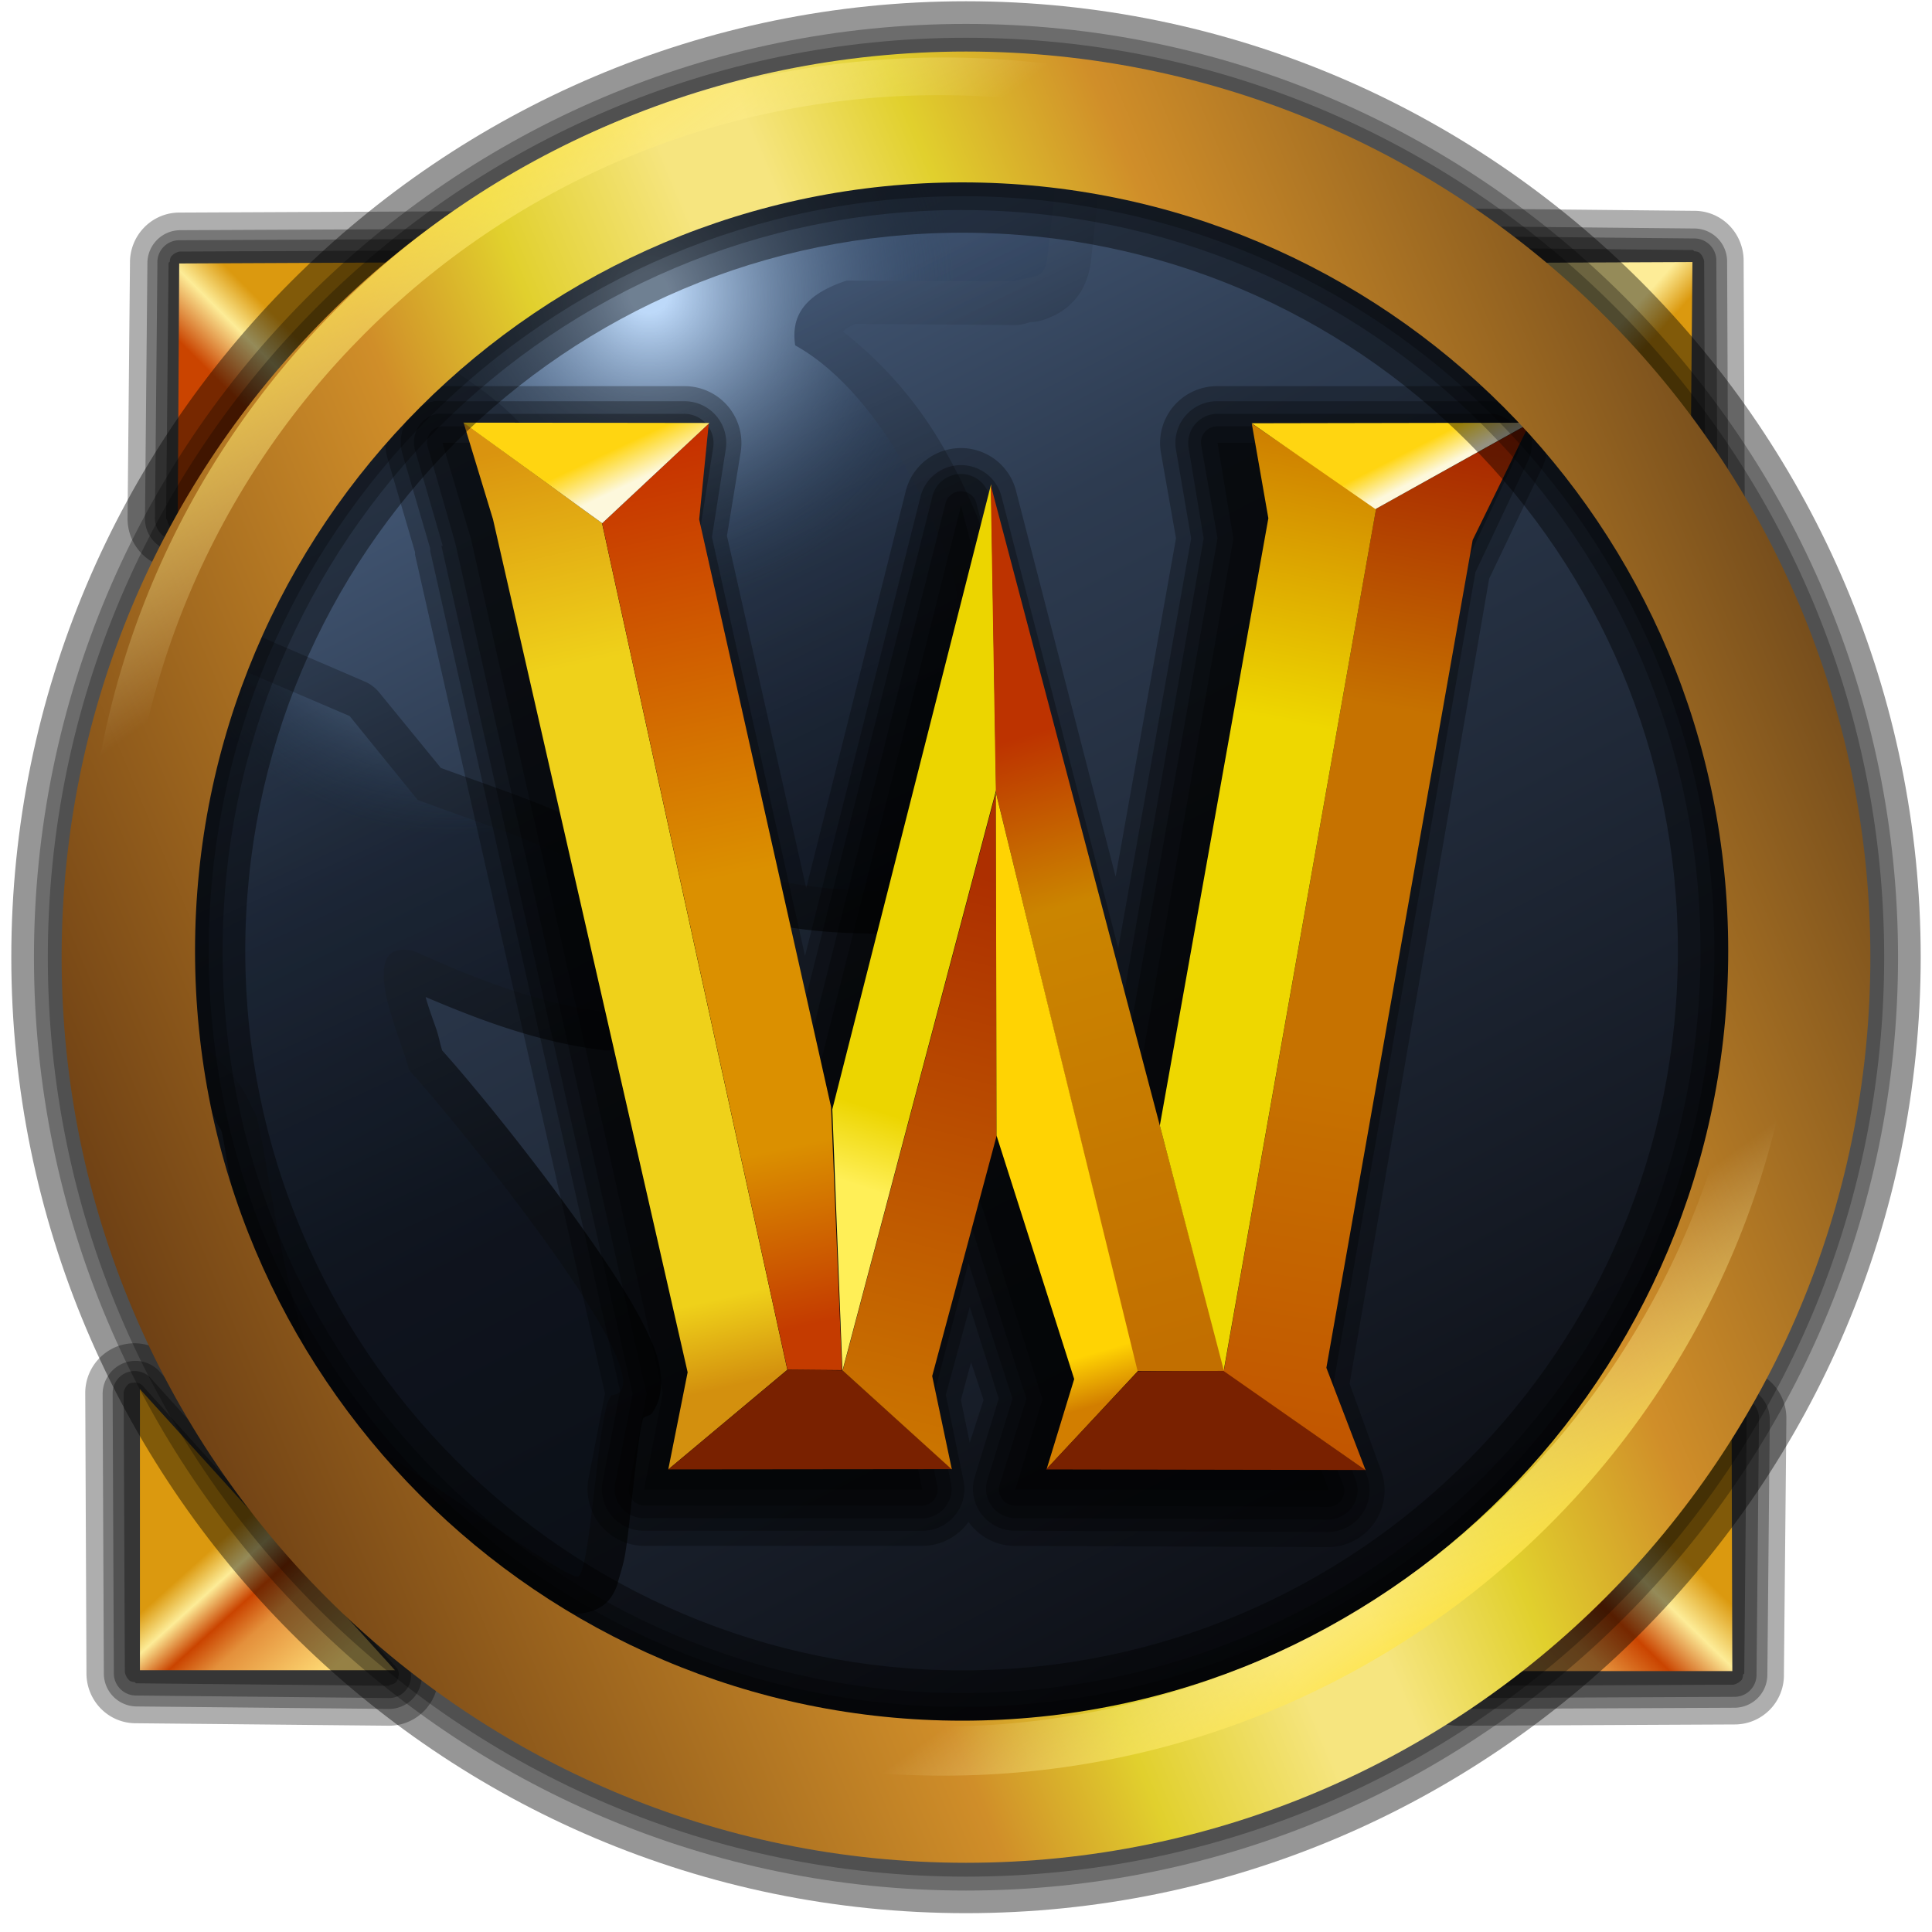 <svg xmlns="http://www.w3.org/2000/svg" width="40" height="40" viewBox="0 0 40 40">
    <defs>
        <linearGradient id="a" x1="20.254%" x2="71.074%" y1="-9.159%" y2="91.92%">
            <stop offset="0%" stop-color="#5B779E"/>
            <stop offset="39.87%" stop-color="#2D3B50"/>
            <stop offset="100%" stop-color="#0C0E14"/>
        </linearGradient>
        <linearGradient id="b" x1="52.849%" x2="80.53%" y1="25.074%" y2="95.966%">
            <stop offset="0%" stop-opacity="0"/>
            <stop offset="100%" stop-opacity=".621"/>
        </linearGradient>
        <radialGradient id="c" cx="33.014%" cy="17.579%" r="50.009%" fx="33.014%" fy="17.579%" gradientTransform="matrix(1 0 0 .838 0 .028)">
            <stop offset="0%" stop-color="#E6F1FD"/>
            <stop offset="0%" stop-color="#BDD9F9"/>
            <stop offset="6.54%" stop-color="#BDD9F9"/>
            <stop offset="100%" stop-color="#1C3556" stop-opacity=".101"/>
        </radialGradient>
        <linearGradient id="d" x1="28.258%" x2="57.798%" y1="-37.859%" y2="62.918%">
            <stop offset="0%" stop-opacity="0"/>
            <stop offset="100%" stop-opacity=".621"/>
        </linearGradient>
        <radialGradient id="e" cx="55.874%" cy="-15.917%" r="56.243%" fx="55.874%" fy="-15.917%" gradientTransform="matrix(1 0 0 .601 0 -.064)">
            <stop offset="0%" stop-color="#E6F1FD"/>
            <stop offset="0%" stop-color="#BDD9F9"/>
            <stop offset="6.54%" stop-color="#BDD9F9"/>
            <stop offset="100%" stop-color="#1C3556" stop-opacity=".101"/>
        </radialGradient>
        <linearGradient id="f" x1="21.27%" x2="110.93%" y1="-18.893%" y2="68.557%">
            <stop offset="0%" stop-color="#FDEC97"/>
            <stop offset="35.29%" stop-color="#FDEC97"/>
            <stop offset="51.33%" stop-color="#FDEC97"/>
            <stop offset="62.78%" stop-color="#DB990F"/>
            <stop offset="100%" stop-color="#DB990F"/>
        </linearGradient>
        <linearGradient id="g" x1="22.182%" x2="109.763%" y1="128.93%" y2="33.798%">
            <stop offset="0%" stop-color="#FFDC76"/>
            <stop offset="32.74%" stop-color="#E4903B"/>
            <stop offset="45.13%" stop-color="#CA4400"/>
            <stop offset="58.02%" stop-color="#FDEC97"/>
            <stop offset="70.42%" stop-color="#DB990F"/>
            <stop offset="100%" stop-color="#DB990F"/>
        </linearGradient>
        <linearGradient id="h" x1="60.095%" x2="3.308%" y1="112.352%" y2="42.718%">
            <stop offset="0%" stop-color="#FFDC76"/>
            <stop offset="32.74%" stop-color="#E4903B"/>
            <stop offset="45.13%" stop-color="#CA4400"/>
            <stop offset="58.02%" stop-color="#FDEC97"/>
            <stop offset="70.42%" stop-color="#DB990F"/>
            <stop offset="100%" stop-color="#DB990F"/>
        </linearGradient>
        <linearGradient id="i" x1="-18.562%" x2="67.501%" y1="70.945%" y2="-8.122%">
            <stop offset="0%" stop-color="#CA4400"/>
            <stop offset="35.29%" stop-color="#CA4400"/>
            <stop offset="51.33%" stop-color="#FDEC97"/>
            <stop offset="62.78%" stop-color="#DB990F"/>
            <stop offset="100%" stop-color="#DB990F"/>
        </linearGradient>
        <linearGradient id="j" x1="46.463%" x2="53.037%" y1=".586%" y2="93.798%">
            <stop offset="0%" stop-color="#DA940F"/>
            <stop offset="23.53%" stop-color="#EFD11A"/>
            <stop offset="75%" stop-color="#EFD11A"/>
            <stop offset="90.85%" stop-color="#EFD11A"/>
            <stop offset="100%" stop-color="#D3900E"/>
        </linearGradient>
        <linearGradient id="k" x1="47.945%" x2="53.219%" y1=".243%" y2="97.426%">
            <stop offset="0%" stop-color="#C63000"/>
            <stop offset="49.11%" stop-color="#DB9000"/>
            <stop offset="80.04%" stop-color="#DB9000"/>
            <stop offset="100%" stop-color="#C43B00"/>
        </linearGradient>
        <linearGradient id="l" x1="53.84%" x2="48.985%" y1="10.146%" y2="97.468%">
            <stop offset="0%" stop-color="#AD2F00"/>
            <stop offset="100%" stop-color="#CB7500"/>
        </linearGradient>
        <linearGradient id="m" x1="52.452%" x2="48.15%" y1="10.819%" y2="81.038%">
            <stop offset="0%" stop-color="#ECD500"/>
            <stop offset="86.93%" stop-color="#ECD500"/>
            <stop offset="100%" stop-color="#FFEF57"/>
        </linearGradient>
        <linearGradient id="n" x1="49.026%" x2="69.616%" y1="40.821%" y2="58.616%">
            <stop offset="0%" stop-color="#FFD511"/>
            <stop offset="100%" stop-color="#FDF8DC"/>
        </linearGradient>
        <linearGradient id="o" x1="45.474%" x2="52.586%" y1="8.659%" y2="99.982%">
            <stop offset="0%" stop-color="#BD3300"/>
            <stop offset="18.8%" stop-color="#BD3300"/>
            <stop offset="41.09%" stop-color="#CB8500"/>
            <stop offset="100%" stop-color="#C26F00"/>
        </linearGradient>
        <linearGradient id="p" x1="46.261%" x2="51.178%" y1="12.29%" y2="91.855%">
            <stop offset="0%" stop-color="#FFD303"/>
            <stop offset="90.2%" stop-color="#FFD303"/>
            <stop offset="100%" stop-color="#D27E00"/>
        </linearGradient>
        <linearGradient id="q" x1="52.495%" x2="47.508%" y1="-1.867%" y2="99.34%">
            <stop offset="0%" stop-color="#A51F00"/>
            <stop offset="28.76%" stop-color="#C67200"/>
            <stop offset="64.38%" stop-color="#C67200"/>
            <stop offset="100%" stop-color="#C25500"/>
        </linearGradient>
        <linearGradient id="r" x1="51.443%" x2="47.115%" y1=".322%" y2="99.259%">
            <stop offset="0%" stop-color="#CD7C00"/>
            <stop offset="31.37%" stop-color="#EED700"/>
            <stop offset="100%" stop-color="#EED700"/>
        </linearGradient>
        <linearGradient id="s" x1="49.105%" x2="65.99%" y1="44.668%" y2="54.857%">
            <stop offset="0%" stop-color="#FFD511"/>
            <stop offset="100%" stop-color="#FDF8DC"/>
        </linearGradient>
        <linearGradient id="t" x1="-5.641%" x2="109.199%" y1="73.195%" y2="25.321%">
            <stop offset="0%" stop-color="#51290E"/>
            <stop offset="34.6%" stop-color="#D08E29"/>
            <stop offset="41.75%" stop-color="#E1D02D"/>
            <stop offset="49.79%" stop-color="#F6E57F"/>
            <stop offset="53.7%" stop-color="#F6E57F"/>
            <stop offset="60.45%" stop-color="#E1D02D"/>
            <stop offset="68.72%" stop-color="#D08E29"/>
            <stop offset="100%" stop-color="#452A15"/>
        </linearGradient>
        <linearGradient id="u" x1="80.402%" x2="17.828%" y1="93.151%" y2="4.341%">
            <stop offset="0%" stop-color="#FFE12B"/>
            <stop offset="13.64%" stop-color="#FFF7C7" stop-opacity="0"/>
            <stop offset="81.94%" stop-color="#FFF7C7" stop-opacity="0"/>
            <stop offset="100%" stop-color="#FFE12B"/>
        </linearGradient>
    </defs>
    <g fill="none" fill-rule="nonzero">
        <path fill="url(#a)" d="M35.167 17.877c.002 9.565-7.537 17.322-16.84 17.324-9.304.004-16.85-7.749-16.852-17.314v-.01C1.473 8.31 9.012.553 18.315.55 27.62.55 35.164 8.3 35.168 17.865v.012z" transform="translate(1.882 1.672)"/>
        <path fill="url(#b)" d="M19.97.79l-6.745.422a.89.89 0 0 0-.421.132L6.903 5.137a.892.892 0 0 0-.026 1.502c.778.524 1.548 1.128 1.765 1.686.466 1.236.995 3.047 1.449 4.61.227.782.442 1.505.632 2.082.096.288.174.546.263.764.09.217.146.382.37.632.033.028.068.055.105.08.399.324.814.502 1.317.657.502.156 1.082.28 1.633.37.552.09 1.08.123 1.555.131.475.009.81.112 1.37-.237a.989.989 0 0 0 .08-.052c.24-.191.264-.32.315-.421.052-.102.096-.188.132-.29a8.29 8.29 0 0 0 .21-.712 27.754 27.754 0 0 0 .712-4.03c.06-.597.133-.993 0-1.528-.007-.028.009-.05 0-.08h-.028c-.135-.65-.48-1.594-1.08-2.66a8.267 8.267 0 0 0-2.107-2.45.759.759 0 0 1 .263-.158l3.294.025c.098 0 .196-.02.29-.052.077-.025.159.029.553-.159a1.33 1.33 0 0 0 .553-.527c.114-.22.162-.406.184-.606l.21-1.923a.894.894 0 0 0-.948-1z" transform="translate(1.882 1.672)"/>
        <path fill="url(#c)" d="M20.022 1.686l-.211 1.92c-.059.547-.29.414-.694.545l-3.47-.013c-1.023.33-1.135.874-1.066 1.34 1.944 1.08 3.158 4.148 3.334 5.059.25.878-.712 5.84-1.054 6.112-.575.358-3.987-.143-4.847-.843-.462-.519-1.549-5.2-2.53-7.798-.36-.93-1.328-1.583-2.107-2.108l5.901-3.793 6.744-.421z" transform="translate(1.882 1.672)"/>
        <path fill="url(#d)" d="M3.187 11.46a.784.784 0 0 0-.684.58L.475 18.97a.783.783 0 0 0 .316.869c.778.524 1.583 1.135 1.817 1.738.022.047.048.09.08.132.006.023.016.033.026.08.036.156.078.428.131.737.107.617.255 1.454.448 2.318.193.864.43 1.757.79 2.53.36.771.842 1.486 1.687 1.764-.205-.067-.035.009.079.08.114.07.263.167.448.29.369.244.84.551 1.316.869.476.318.954.655 1.344.895.195.12.372.21.527.29.078.04.148.072.237.105.09.034.142.118.5.053.414-.074.541-.305.607-.422.066-.117.08-.205.105-.29.05-.168.101-.335.132-.527.061-.383.106-.856.158-1.316.052-.46.106-.927.159-1.239.022-.128.038-.184.052-.237.058-.05.14-.043.185-.105.172-.242.19-.493.184-.685-.014-.383-.136-.677-.29-1.001-.307-.65-.81-1.398-1.37-2.187-1.081-1.523-2.318-3.023-2.871-3.635-.046-.152-.073-.308-.132-.474-.073-.207-.156-.433-.21-.632 1.166.497 2.374.946 3.714 1.106.08.003.16-.005.237-.026a4.912 4.912 0 0 0 1.212-.37c.228-.102.469-.208.685-.395.216-.187.456-.487.5-.895a.784.784 0 0 0-.131-.527c-1.498-2.24-3.651-2.812-5.901-3.635l-1.293-1.582a.783.783 0 0 0-.29-.21l-2.081-.896a.77.77 0 0 0-.395-.079z" transform="translate(1.882 1.672)"/>
        <path fill="url(#e)" d="M6.765 14.89c2.378.886 4.327 1.338 5.715 3.412-.059.545-1.253.913-1.737.992-1.44-.173-2.765-.69-4.066-1.28-1.287-.277-.167 1.993-.098 2.458.919 1 5.476 6.587 4.225 6.74-.307.037-.439 3.704-.725 3.755-.286.05-3.761-2.477-4.073-2.579-2.004-.66-2.333-6.912-2.66-7.1-.36-.929-1.329-1.582-2.108-2.107l2.027-6.923 2.092.895 1.408 1.736z" transform="translate(1.882 1.672)"/>
        <g>
            <path fill="#000" fill-opacity=".318" d="M36.127 11.188L36.1 5.407a1.044 1.044 0 0 0-.298-.74 1.012 1.012 0 0 0-.732-.302l-5.226-.052a1.02 1.02 0 0 0-.945.622c-.163.38-.086.823.198 1.123l5.252 5.834c.285.317.734.424 1.13.268.393-.157.65-.543.647-.972z"/>
            <path fill="#000" fill-opacity=".318" d="M35.783 11.19l-.025-5.783a.682.682 0 0 0-.67-.676l-5.226-.052a.681.681 0 0 0-.626.403.695.695 0 0 0 .111.743l5.252 5.833c.19.212.49.283.753.179a.687.687 0 0 0 .431-.648z"/>
            <path fill="#000" fill-opacity=".318" d="M35.56 11.188l-.025-5.781a.458.458 0 0 0-.463-.47l-5.227-.051a.458.458 0 0 0-.425.277.466.466 0 0 0 .09.504l5.252 5.833a.453.453 0 0 0 .508.126.46.46 0 0 0 .29-.438z"/>
            <path fill="#000" fill-opacity=".333" d="M35.309 11.192l-.026-5.781a.219.219 0 0 0-.026-.079.226.226 0 0 0-.05-.078l-.026-.026a.208.208 0 0 0-.103-.025.25.25 0 0 0-.026-.026l-5.226-.052a.21.21 0 0 0-.051.026.218.218 0 0 0-.078.026.232.232 0 0 0-.05.051.236.236 0 0 0-.026.079.219.219 0 0 0 0 .13c.011.029.028.055.05.078l5.253 5.833a.22.22 0 0 0 .18.052c.037 0 .072-.01.103-.026.01-.008.017-.016.026-.026a.214.214 0 0 0 .05-.078.237.237 0 0 0 .026-.077z"/>
            <path fill="url(#f)" d="M28.906 1.697l4.884-.022-.047 5.308z" transform="translate(1.25 3.75)"/>
            <path fill="#000" fill-opacity=".318" d="M30.188 35.73l5.716-.027a1.02 1.02 0 0 0 1.03-1.041l.051-5.287a1.032 1.032 0 0 0-.615-.957 1.014 1.014 0 0 0-1.11.202l-5.767 5.312a1.04 1.04 0 0 0-.265 1.141c.154.399.537.66.96.656z"/>
            <path fill="#000" fill-opacity=".318" d="M30.206 35.383l5.715-.026a.683.683 0 0 0 .67-.677l.05-5.287a.693.693 0 0 0-.398-.633.675.675 0 0 0-.734.113l-5.767 5.312a.694.694 0 0 0-.177.762c.103.265.358.439.64.436z"/>
            <path fill="#000" fill-opacity=".318" d="M30.188 35.157l5.716-.026a.456.456 0 0 0 .463-.468l.051-5.287a.46.46 0 0 0-.273-.431.452.452 0 0 0-.499.092l-5.767 5.312a.464.464 0 0 0 .31.808z"/>
            <path fill="#000" fill-opacity=".333" d="M30.165 34.906l5.716-.026a.218.218 0 0 0 .078-.026.223.223 0 0 0 .077-.052.25.25 0 0 0 .026-.025.216.216 0 0 0 .025-.105.25.25 0 0 0 .026-.025l.05-5.287a.25.25 0 0 0-.025-.052.243.243 0 0 0-.025-.078.232.232 0 0 0-.051-.052.23.23 0 0 0-.078-.026.211.211 0 0 0-.128 0 .223.223 0 0 0-.078.052l-5.767 5.313a.227.227 0 0 0-.051.182c0 .037.01.073.026.104.007.01.017.018.025.026.021.023.048.041.078.052.022.012.049.021.076.025z"/>
            <path fill="url(#g)" d="M34.599 24.937l.017 5.911h-5.608z" transform="translate(1.25 3.75)"/>
            <path fill="#000" fill-opacity=".318" d="M1.765 28.854l.025 5.782c-.002.277.105.543.299.74.193.196.457.305.731.302l5.227.051c.41.004.782-.24.945-.622.162-.38.085-.822-.199-1.123l-5.252-5.833a1.013 1.013 0 0 0-1.129-.269 1.032 1.032 0 0 0-.647.972z"/>
            <path fill="#000" fill-opacity=".318" d="M2.125 28.872l.025 5.781a.683.683 0 0 0 .67.677l5.227.052a.678.678 0 0 0 .626-.403.694.694 0 0 0-.111-.743L3.31 28.402a.677.677 0 0 0-.753-.179.69.69 0 0 0-.432.649z"/>
            <path fill="#000" fill-opacity=".318" d="M2.332 28.854l.025 5.782a.46.46 0 0 0 .464.468l5.227.052a.454.454 0 0 0 .425-.277.466.466 0 0 0-.09-.504L3.13 28.542a.453.453 0 0 0-.507-.125.458.458 0 0 0-.291.437z"/>
            <path fill="#000" fill-opacity=".333" d="M2.56 28.835l.025 5.782a.224.224 0 0 0 .025.078c.012.03.029.056.051.078.008.01.017.018.026.026a.21.21 0 0 0 .103.026c.007.01.016.017.025.026l5.227.051a.227.227 0 0 0 .051-.025.236.236 0 0 0 .077-.026.232.232 0 0 0 .052-.052.236.236 0 0 0 .025-.078.219.219 0 0 0 0-.13.242.242 0 0 0-.051-.079L2.944 28.68a.217.217 0 0 0-.18-.052.22.22 0 0 0-.104.026.188.188 0 0 0-.025.026.222.222 0 0 0-.051.078.22.22 0 0 0-.025.078z"/>
            <path fill="url(#h)" d="M6.927 30.83h-5.28v-5.82z" transform="translate(1.25 3.75)"/>
            <path fill="#000" fill-opacity=".318" d="M9.438 4.375l-5.716.026a1.014 1.014 0 0 0-.731.302 1.036 1.036 0 0 0-.3.74l-.05 5.286c-.004.415.239.792.615.956a1.01 1.01 0 0 0 1.11-.2l5.767-5.313a1.04 1.04 0 0 0 .265-1.141c-.155-.4-.537-.66-.96-.656z"/>
            <path fill="#000" fill-opacity=".318" d="M9.438 4.74l-5.716.026a.683.683 0 0 0-.67.677l-.05 5.286a.686.686 0 0 0 .397.634.675.675 0 0 0 .735-.113L9.9 5.937a.693.693 0 0 0 .176-.76.678.678 0 0 0-.64-.437z"/>
            <path fill="#000" fill-opacity=".318" d="M9.438 4.948l-5.716.026a.453.453 0 0 0-.463.469l-.051 5.286a.462.462 0 0 0 .274.43.45.45 0 0 0 .497-.091l5.768-5.313a.465.465 0 0 0 .124-.513.455.455 0 0 0-.433-.294z"/>
            <path fill="#000" fill-opacity=".333" d="M9.438 5.183l-5.716.025a.213.213 0 0 0-.078.026.221.221 0 0 0-.077.053.188.188 0 0 0-.026.026.231.231 0 0 0-.025.104.188.188 0 0 0-.026.026l-.051 5.286a.2.2 0 0 0 .026.052.219.219 0 0 0 .025.078c.014.02.032.038.051.052.024.013.05.022.078.026a.211.211 0 0 0 .128 0 .223.223 0 0 0 .078-.052l5.767-5.312a.222.222 0 0 0 .05-.183.231.231 0 0 0-.025-.104.188.188 0 0 0-.025-.026.215.215 0 0 0-.078-.052.214.214 0 0 0-.076-.025z"/>
            <path fill="url(#i)" d="M2.43 6.982l.03-5.277 5.723-.026z" transform="translate(1.25 3.75)"/>
        </g>
        <g fill="#000" fill-opacity=".288">
            <path d="M9.14 8.828a.335.335 0 0 0-.24.142.328.328 0 0 0-.046.275l.574 2.005 3.958 17.604-.365 1.927a.33.33 0 0 0 .312.39h5.755a.333.333 0 0 0 .313-.417l-.365-1.849.99-3.776 1.224 3.83-.547 1.77a.332.332 0 0 0 .313.443l6.484.026a.331.331 0 0 0 .312-.442l-.755-2.032 2.969-17.057 1.12-2.37a.332.332 0 0 0-.286-.47h-5.652a.332.332 0 0 0-.338.391l.338 1.927-1.953 11.016-3.047-11.77a.332.332 0 0 0-.625 0l-2.942 11.692-2.449-10.937.313-1.927a.331.331 0 0 0-.104-.286.329.329 0 0 0-.234-.105H9.14z"/>
            <path d="M9.037 8.567a.604.604 0 0 0-.443.755l.573 1.98H9.14l3.958 17.551-.365 1.875a.607.607 0 0 0 .6.704h5.754a.608.608 0 0 0 .6-.73l-.365-1.77.729-2.787.911 2.812-.52 1.693a.612.612 0 0 0 .092.533c.112.154.29.245.48.249l6.485.026a.609.609 0 0 0 .573-.807l-.729-1.98 2.943-16.874 1.12-2.37a.606.606 0 0 0-.547-.86h-5.652a.607.607 0 0 0-.599.703l.313 1.875-1.693 9.688-2.734-10.52a.609.609 0 0 0-1.198 0l-2.656 10.52-2.162-9.766.287-1.796a.606.606 0 0 0-.6-.703h-5a.616.616 0 0 0-.13 0z"/>
            <path d="M8.984 8.307a.865.865 0 0 0-.65 1.095l.573 1.953v.052l3.932 17.395-.365 1.875a.87.87 0 0 0 .192.71.87.87 0 0 0 .667.306h5.755a.867.867 0 0 0 .86-1.041l-.365-1.772.495-1.823.6 1.9-.495 1.615a.867.867 0 0 0 .833 1.12l6.484.026a.867.867 0 0 0 .808-1.146l-.704-1.9 2.943-16.824 1.093-2.317a.866.866 0 0 0-.78-1.224h-5.652a.864.864 0 0 0-.859 1.015l.313 1.824-1.51 8.49-2.422-9.375a.866.866 0 0 0-1.667 0l-2.396 9.53-1.927-8.671.287-1.823a.864.864 0 0 0-.86-.99h-5a.835.835 0 0 0-.183 0z"/>
            <path d="M9.037 7.995A1.178 1.178 0 0 0 8.02 9.479l.573 1.953v.052l3.933 17.37-.339 1.745a1.177 1.177 0 0 0 1.146 1.406h5.755c.383.002.742-.184.964-.495.221.31.58.497.963.495l6.484.027c.384-.004.743-.194.96-.51.216-.317.267-.719.133-1.079l-.65-1.796 2.89-16.667 1.094-2.292a1.181 1.181 0 0 0-1.068-1.693h-5.65a1.178 1.178 0 0 0-1.172 1.38l.312 1.77-1.25 7.006-2.057-7.969a1.178 1.178 0 0 0-2.292 0l-2.057 8.204-1.641-7.292.286-1.745a1.177 1.177 0 0 0-1.171-1.354h-5a1.128 1.128 0 0 0-.13 0zm11.067 20.208l.26.782-.287.885-.182-.885.21-.782z"/>
            <path d="M9.16 9.167l.593 1.998 3.971 17.67-.39 2.005h5.761l-.398-1.933 1.309-4.961 1.576 5.026-.56 1.868 6.49.013-.797-2.119 2.983-17.11 1.16-2.46-5.65.003.328 1.988-2.205 12.57-3.434-13.256-3.282 13.021-2.76-12.396.312-1.927z"/>
        </g>
        <g>
            <path fill="url(#j)" d="M.848 0l2.866 2.08 3.837 17.53-2.465 2.063.401-2.011L1.458 2.005z" transform="translate(8.75 8.75)"/>
            <path fill="#792100" d="M16.304 28.36l-2.468 2.063 5.875-.006-2.267-2.045z"/>
            <path fill="url(#k)" d="M5.924.02L3.717 2.085l3.836 17.522 1.13.01-.227-5.451-2.73-12.162z" transform="translate(8.75 8.75)"/>
            <path fill="url(#l)" d="M10.957 21.673l-2.26-2.047 3.171-11.97.014 7.117-1.332 4.967z" transform="translate(8.75 8.75)"/>
            <path fill="url(#m)" d="M11.769 1.276l.106 6.328-3.184 12.029-.209-5.415z" transform="translate(8.75 8.75)"/>
            <path fill="url(#n)" d="M.841 0l2.877 2.083L5.938.007z" transform="translate(8.75 8.75)"/>
            <path fill="url(#o)" d="M11.762 1.29l.106 6.36 2.919 11.984 1.82.01z" transform="translate(8.75 8.75)"/>
            <path fill="url(#p)" d="M11.868 7.657l.014 7.102 1.608 5.043-.57 1.863 1.884-2.023z" transform="translate(8.75 8.75)"/>
            <path fill="#792100" d="M25.35 28.383l-1.79.006-1.903 2.034 6.61.012z"/>
            <path fill="url(#q)" d="M21.74 2.43L22.923.014 19.74 1.782l-3.153 17.855 2.937 2.054-.813-2.122z" transform="translate(8.75 8.75)"/>
            <path fill="url(#r)" d="M17.51 1.98L17.167.02l2.576 1.75-3.156 17.85-1.324-5.066z" transform="translate(8.75 8.75)"/>
            <path fill="url(#s)" d="M17.164.013l2.563 1.777L22.936.002z" transform="translate(8.75 8.75)"/>
        </g>
        <g>
            <path fill="#000" fill-opacity=".263" d="M20 .782C9.506.782.99 9.309.99 19.818c0 10.51 8.516 19.036 19.01 19.036 10.495 0 19.01-8.527 19.01-19.037C39.01 9.308 30.495.782 20 .782zm-.078 3.28c8.607 0 15.573 6.983 15.573 15.625 0 8.643-6.966 15.651-15.573 15.651-8.608 0-15.6-7.008-15.6-15.65.001-8.643 6.992-15.625 15.6-15.625z"/>
            <path fill="#000" fill-opacity=".278" d="M20 .495C9.35.495.703 9.153.703 19.818.703 30.483 9.35 39.142 20 39.142c10.65 0 19.297-8.66 19.297-19.324C39.297 9.153 30.65.495 20 .495zm-.078 3.854c8.45 0 15.286 6.852 15.286 15.338 0 8.487-6.835 15.366-15.286 15.366-8.45 0-15.313-6.879-15.313-15.365S11.471 4.348 19.922 4.348z"/>
            <path fill="#000" fill-opacity=".414" d="M20 .026C9.096.026.234 8.9.234 19.817.234 30.735 9.096 39.61 20 39.61c10.905 0 19.766-8.874 19.766-19.792C39.766 8.9 30.905.026 20 .026zm-.078 4.792c8.197 0 14.817 6.635 14.817 14.87s-6.622 14.895-14.817 14.895S5.078 27.92 5.078 19.688c0-8.233 6.646-14.87 14.844-14.87z"/>
            <path fill="url(#t)" d="M20 1.067c-10.342 0-18.724 8.395-18.724 18.75 0 10.357 8.382 18.75 18.724 18.75s18.724-8.393 18.724-18.75c0-10.355-8.382-18.75-18.724-18.75zm-.078 2.709c8.76 0 15.859 7.117 15.859 15.912 0 8.794-7.1 15.937-15.86 15.937S4.038 28.482 4.038 19.687c0-8.794 7.125-15.911 15.885-15.911z"/>
            <path fill="url(#u)" d="M19.527 1.19c-9.818 0-17.76 7.953-17.76 17.787s7.943 17.786 17.76 17.786c9.818 0 17.761-7.952 17.761-17.786 0-9.835-7.942-17.787-17.76-17.787zm-.078.78c9.284 0 16.823 7.56 16.823 16.876 0 9.315-7.536 16.9-16.823 16.9s-16.848-7.583-16.848-16.9C2.6 9.528 10.165 1.97 19.449 1.97z"/>
        </g>
    </g>
</svg>
